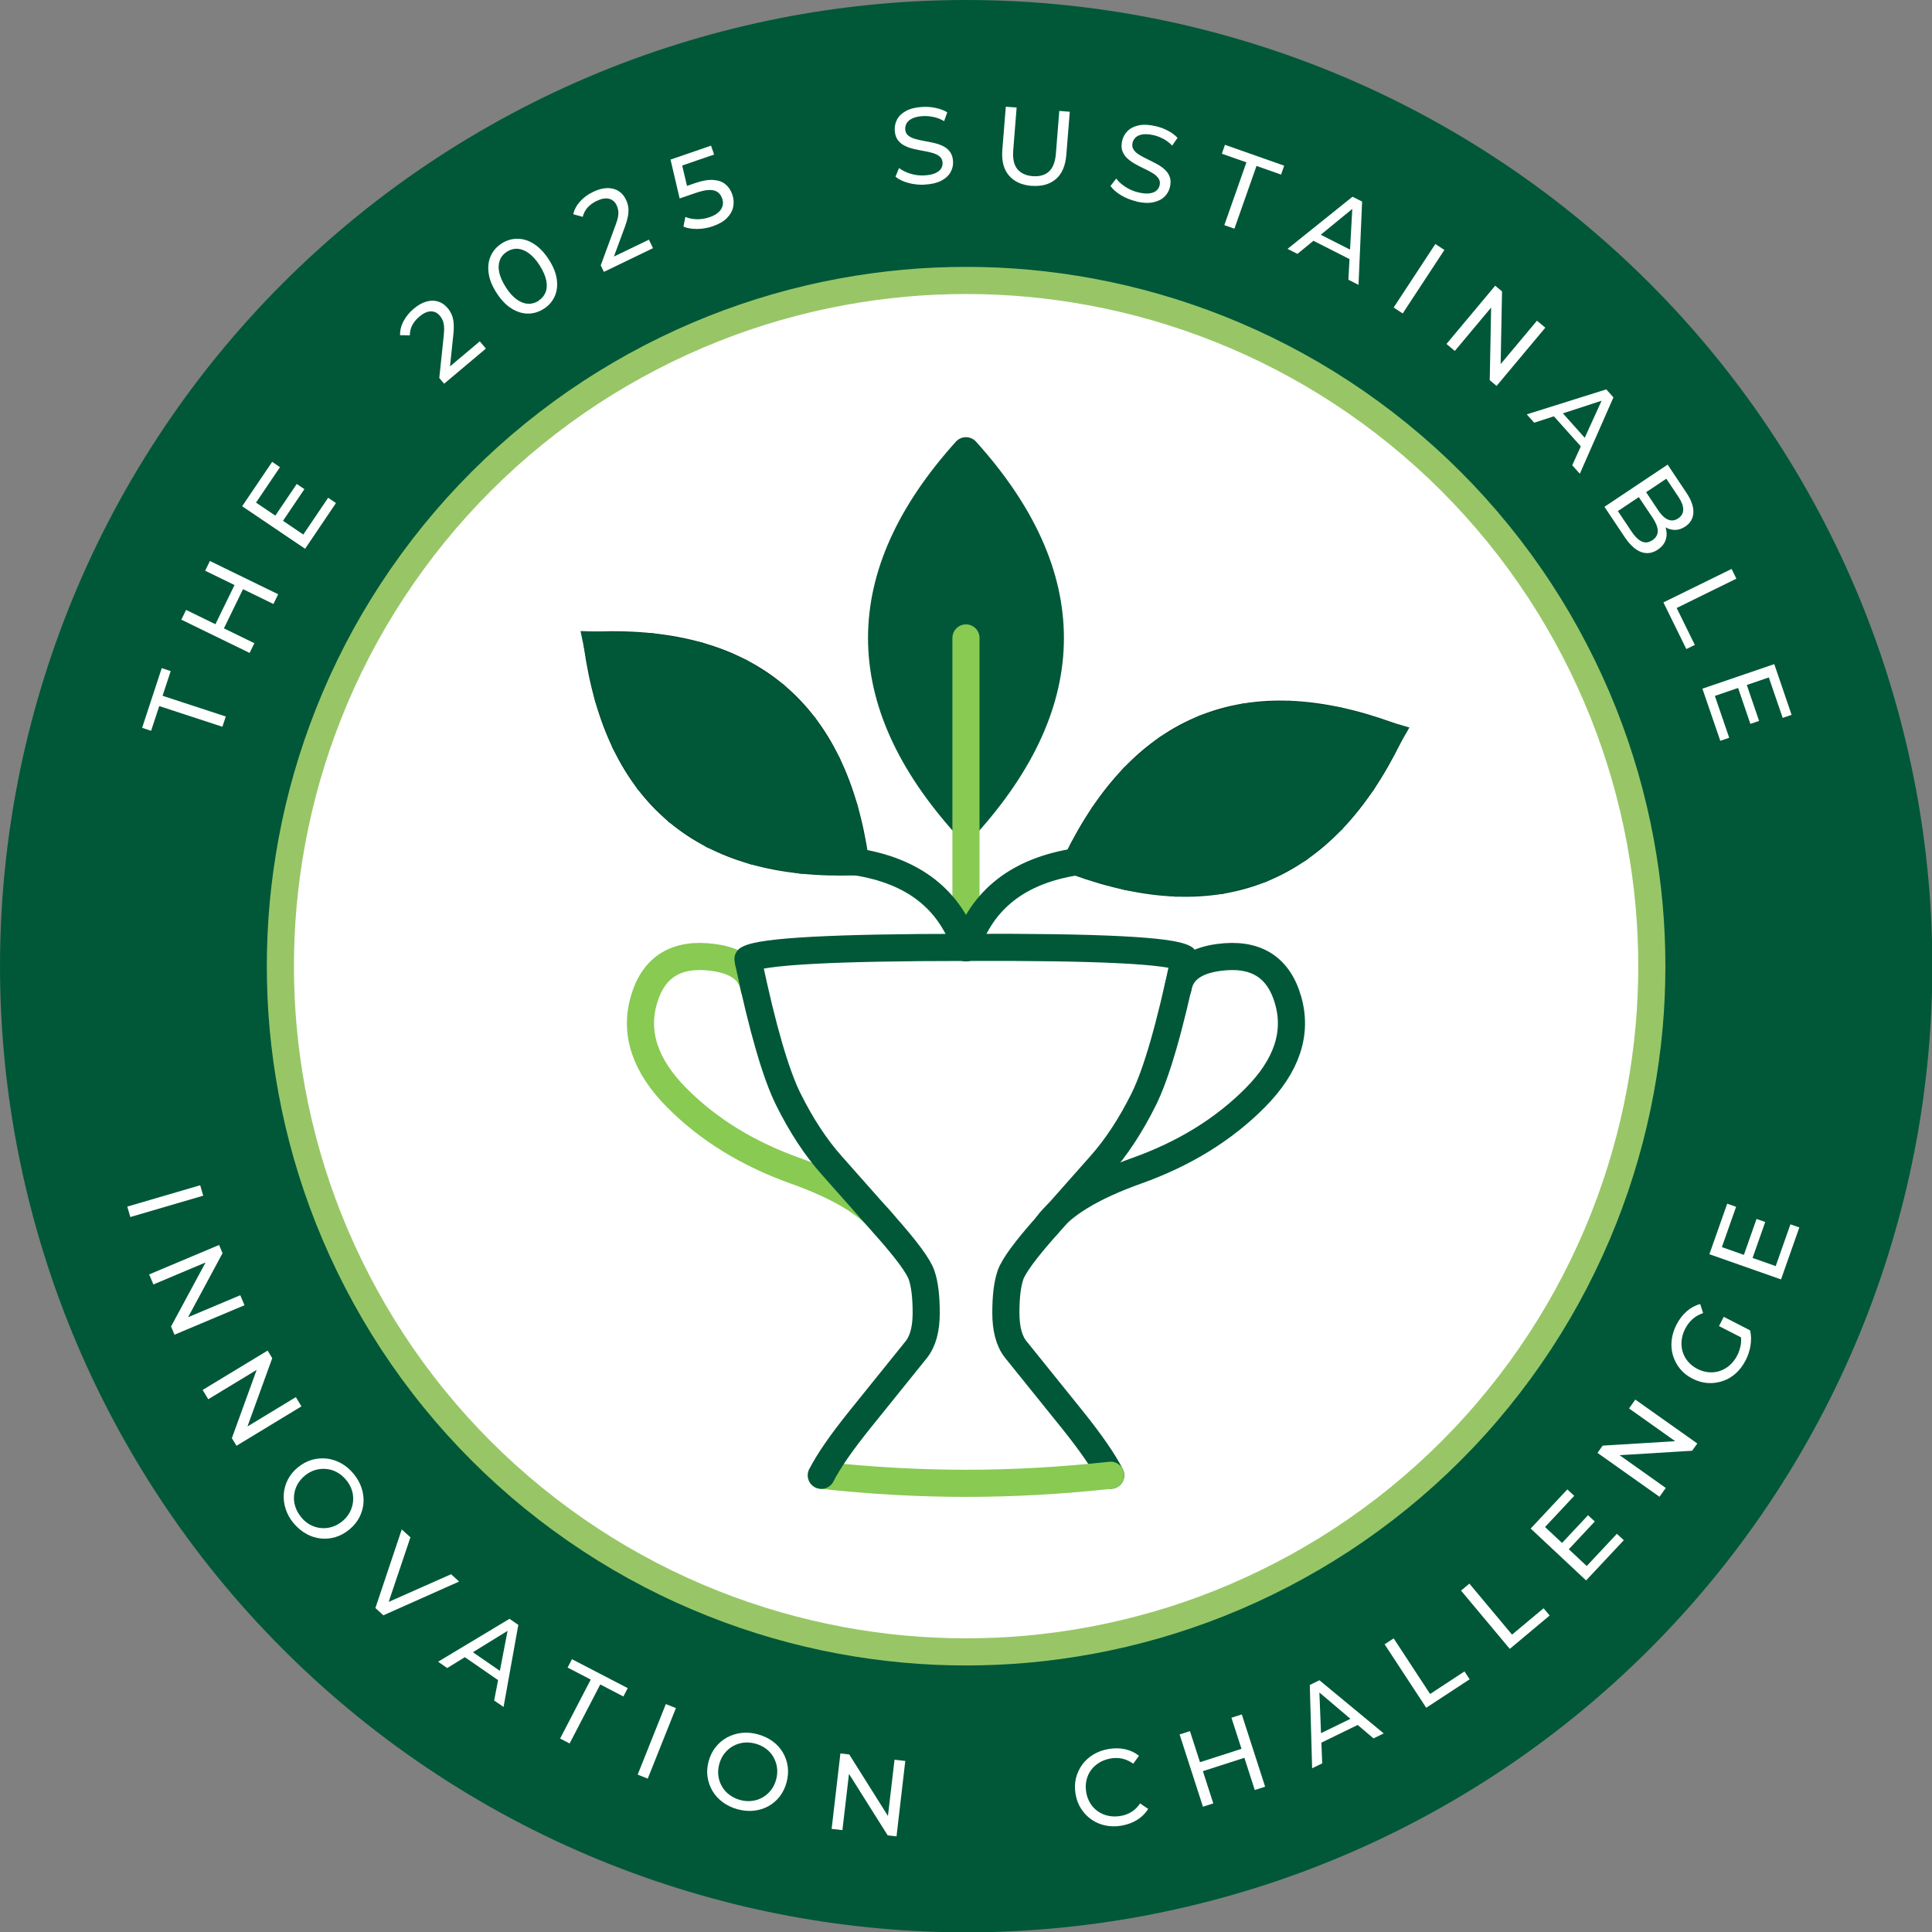 <?xml version="1.0" encoding="UTF-8"?>
<svg xmlns="http://www.w3.org/2000/svg" viewBox="0 0 279.89 279.94">
  <rect x="0" y="0" width="279.89" height="279.94" fill="#808080" stroke="none"/>
  <defs>
    <style>
      .cls-1, .cls-2 {
        stroke-miterlimit: 10;
      }

      .cls-1, .cls-2, .cls-3, .cls-4, .cls-5, .cls-6 {
        stroke-width: 3.93px;
      }

      .cls-1, .cls-3, .cls-5 {
        stroke: #005839;
      }

      .cls-1, .cls-3, .cls-7 {
        fill: #005839;
      }

      .cls-2 {
        stroke: #98c667;
      }

      .cls-2, .cls-8 {
        fill: #fff;
      }

      .cls-3, .cls-4, .cls-5, .cls-6 {
        stroke-linecap: round;
        stroke-linejoin: round;
      }

      .cls-4 {
        stroke: #01472c;
      }

      .cls-4, .cls-5, .cls-6 {
        fill: none;
      }

      .cls-8, .cls-7, .cls-9 {
        stroke-width: 0px;
      }

      .cls-9 {
        fill: #01472c;
      }

      .cls-6 {
        stroke: #88ca52;
      }
    </style>
  </defs>
  <g id="katman_2" data-name="katman 2">
    <path class="cls-7" d="m279.94,139.97c0,4.2-.19,8.39-.57,12.58-.39,4.32-.98,8.62-1.77,12.89-.81,4.39-1.84,8.75-3.07,13.04-1.26,4.41-2.74,8.75-4.42,13.01-3.47,8.77-7.82,17.17-12.99,25.07-5.27,8.07-11.37,15.57-18.18,22.38-6.81,6.81-14.31,12.91-22.38,18.18-7.9,5.16-16.3,9.52-25.07,12.99-4.26,1.69-8.6,3.16-13.01,4.42-4.3,1.23-8.65,2.25-13.04,3.07-4.27.79-8.57,1.38-12.89,1.77-4.18.38-8.38.57-12.58.57s-8.39-.19-12.58-.57c-4.32-.39-8.62-.98-12.89-1.77-4.39-.81-8.75-1.84-13.04-3.07-4.41-1.26-8.75-2.74-13.01-4.42-8.77-3.47-17.17-7.82-25.07-12.99-8.07-5.27-15.57-11.37-22.38-18.18-6.81-6.81-12.91-14.31-18.18-22.38-5.16-7.9-9.52-16.3-12.99-25.07-1.69-4.26-3.16-8.6-4.42-13.01-1.23-4.3-2.25-8.65-3.07-13.04-.79-4.27-1.38-8.57-1.77-12.89-.38-4.18-.57-8.38-.57-12.58s.19-8.39.57-12.58c.39-4.32.98-8.62,1.77-12.89.81-4.39,1.84-8.75,3.07-13.04,1.26-4.41,2.74-8.75,4.42-13.01,3.47-8.77,7.82-17.17,12.99-25.07,5.27-8.07,11.37-15.57,18.18-22.38,6.81-6.81,14.31-12.91,22.38-18.18,7.9-5.16,16.3-9.52,25.07-12.99,4.26-1.69,8.6-3.16,13.01-4.42,4.3-1.23,8.65-2.25,13.04-3.07,4.27-.79,8.57-1.38,12.89-1.77,4.18-.38,8.38-.57,12.58-.57s8.39.19,12.58.57c4.32.39,8.62.98,12.89,1.77,4.39.81,8.75,1.84,13.04,3.07,4.41,1.26,8.75,2.74,13.01,4.42,8.77,3.47,17.17,7.82,25.07,12.99,8.07,5.27,15.57,11.37,22.38,18.18s12.91,14.31,18.18,22.38c5.16,7.9,9.52,16.3,12.99,25.07,1.69,4.26,3.16,8.6,4.42,13.01,1.23,4.3,2.25,8.65,3.07,13.04.79,4.27,1.38,8.57,1.77,12.89.38,4.18.57,8.38.57,12.58Z"/>
    <path class="cls-8" d="m239.3,139.97c0,2.98-.13,5.96-.4,8.93-.28,3.07-.7,6.12-1.26,9.15-1.17,6.32-2.95,12.51-5.32,18.49-2.47,6.23-5.55,12.19-9.22,17.79-3.74,5.72-8.07,11.05-12.9,15.88-4.84,4.84-10.16,9.16-15.88,12.9-5.61,3.66-11.57,6.75-17.79,9.22-5.98,2.37-12.17,4.15-18.49,5.32-3.03.56-6.08.98-9.15,1.26-2.97.27-5.95.4-8.93.4s-5.96-.13-8.93-.4c-3.07-.28-6.12-.7-9.15-1.26-6.32-1.17-12.51-2.95-18.49-5.32-6.23-2.46-12.19-5.55-17.79-9.22-5.72-3.74-11.05-8.07-15.88-12.9-4.84-4.84-9.16-10.16-12.9-15.88-3.66-5.61-6.75-11.57-9.22-17.79-2.37-5.98-4.15-12.17-5.32-18.49-.56-3.03-.98-6.08-1.26-9.15-.27-2.97-.4-5.95-.4-8.93s.13-5.96.4-8.93c.28-3.07.7-6.12,1.26-9.15,1.17-6.32,2.95-12.51,5.32-18.49,2.46-6.23,5.55-12.19,9.22-17.79,3.74-5.72,8.07-11.05,12.9-15.88,4.84-4.84,10.16-9.16,15.88-12.9,5.61-3.66,11.57-6.75,17.79-9.22,5.98-2.37,12.17-4.15,18.49-5.32,3.03-.56,6.08-.98,9.15-1.26,2.97-.27,5.95-.4,8.93-.4s5.96.13,8.93.4c3.07.28,6.12.7,9.15,1.26,6.32,1.17,12.51,2.95,18.49,5.32,6.23,2.47,12.19,5.55,17.79,9.22,5.72,3.74,11.05,8.07,15.88,12.9,4.84,4.84,9.16,10.16,12.9,15.88,3.66,5.61,6.75,11.57,9.22,17.79,2.37,5.98,4.15,12.17,5.32,18.49.56,3.03.98,6.08,1.26,9.15.27,2.97.4,5.95.4,8.93Z"/>
    <path class="cls-2" d="m239.3,139.97c0,2.98-.13,5.96-.4,8.93-.28,3.07-.7,6.12-1.26,9.15-1.17,6.32-2.95,12.51-5.32,18.49-2.47,6.23-5.55,12.19-9.22,17.79-3.74,5.72-8.07,11.05-12.9,15.88-4.84,4.84-10.16,9.16-15.88,12.9-5.61,3.66-11.57,6.75-17.79,9.22-5.98,2.37-12.17,4.15-18.49,5.32-3.03.56-6.08.98-9.15,1.26-2.97.27-5.95.4-8.93.4s-5.96-.13-8.93-.4c-3.07-.28-6.12-.7-9.15-1.26-6.32-1.17-12.51-2.95-18.49-5.32-6.23-2.46-12.19-5.55-17.79-9.22-5.72-3.74-11.05-8.07-15.88-12.9-4.84-4.84-9.16-10.16-12.9-15.88-3.66-5.61-6.75-11.57-9.22-17.79-2.37-5.98-4.15-12.17-5.32-18.49-.56-3.03-.98-6.08-1.26-9.15-.27-2.97-.4-5.95-.4-8.93s.13-5.96.4-8.93c.28-3.07.7-6.12,1.26-9.15,1.17-6.32,2.95-12.51,5.32-18.49,2.46-6.23,5.55-12.19,9.22-17.79,3.74-5.72,8.07-11.05,12.9-15.88,4.84-4.84,10.16-9.16,15.88-12.9,5.61-3.66,11.57-6.75,17.79-9.22,5.98-2.37,12.17-4.15,18.49-5.32,3.03-.56,6.08-.98,9.15-1.26,2.97-.27,5.95-.4,8.93-.4s5.96.13,8.93.4c3.07.28,6.12.7,9.15,1.26,6.32,1.17,12.51,2.95,18.49,5.32,6.23,2.47,12.19,5.55,17.79,9.22,5.72,3.74,11.05,8.07,15.88,12.9,4.84,4.84,9.16,10.16,12.9,15.88,3.66,5.61,6.75,11.57,9.22,17.79,2.37,5.98,4.15,12.17,5.32,18.49.56,3.03.98,6.08,1.26,9.15.27,2.97.4,5.95.4,8.93Z"/>
  </g>
  <g id="Aucune">
    <polygon class="cls-9" points="139.94 119.55 134.59 112.77 130.77 105.99 128.48 99.21 127.72 92.42 128.48 85.64 130.77 78.86 134.59 72.08 139.94 65.3 145.29 72.08 149.11 78.86 151.4 85.64 152.17 92.42 151.4 99.21 149.11 105.99 145.29 112.77 139.94 119.55"/>
    <path class="cls-5" d="m151.69,177.52c2.14-2.95,6.48-5.59,13.01-7.92,6.86-2.45,12.58-5.97,17.15-10.58s6.15-9.33,4.75-14.16c-1.4-4.83-4.76-6.88-10.09-6.15-3.51.48-5.46,1.98-5.86,4.49"/>
    <path class="cls-6" d="m128.19,177.52c-2.14-2.95-6.48-5.59-13.01-7.92-6.86-2.45-12.58-5.97-17.15-10.58s-6.15-9.33-4.75-14.16c1.4-4.83,4.76-6.88,10.09-6.15,3.51.48,5.46,1.98,5.86,4.49"/>
    <path class="cls-5" d="m160.91,213.72c-1.05-2.06-2.93-4.78-5.65-8.16-2.7-3.35-5.39-6.69-8.09-10.04-.97-1.2-1.45-2.98-1.45-5.33s.22-4.18.67-5.48,2.16-3.64,5.15-7.01c2.64-2.97,5.27-5.95,7.91-8.93,2.29-2.58,4.36-5.74,6.22-9.47,1.86-3.73,3.82-10.51,5.88-20.35"/>
    <path class="cls-4" d="m155.96,124.84c9.61-19.69,24.7-25.78,45.28-18.27-9.61,19.69-24.7,25.78-45.28,18.27Z"/>
    <polygon class="cls-1" points="155.96 124.84 159.82 118.1 164.19 112.62 169.08 108.43 174.48 105.51 180.4 103.86 186.83 103.49 193.78 104.4 201.24 106.58 197.38 113.33 193 118.8 188.12 122.99 182.71 125.91 176.8 127.56 170.36 127.93 163.42 127.02 155.96 124.84"/>
    <path class="cls-4" d="m123.93,124.84c-3.04-21.7-15.51-32.16-37.4-31.39,3.04,21.7,15.51,32.16,37.4,31.39Z"/>
    <polygon class="cls-1" points="123.93 124.84 116.16 124.61 109.28 123.32 103.27 120.98 98.16 117.58 93.92 113.13 90.57 107.62 88.11 101.07 86.53 93.46 94.3 93.69 101.18 94.98 107.18 97.33 112.3 100.72 116.53 105.17 119.88 110.68 122.35 117.23 123.93 124.84"/>
    <path class="cls-3" d="m139.94,119.55c16.3-18.08,16.3-36.17,0-54.25-16.3,18.08-16.3,36.17,0,54.25Z"/>
    <line class="cls-6" x1="139.94" y1="137.3" x2="139.94" y2="92.42"/>
    <path class="cls-5" d="m171.55,138.82c-1.99-1.13-12.53-1.65-31.6-1.57-19.08,0-29.61.57-31.59,1.7.04.17.07.34.11.51"/>
    <path class="cls-5" d="m123.93,124.84c8.36,1.28,13.7,5.44,16.01,12.46"/>
    <path class="cls-5" d="m155.96,124.84c-8.36,1.28-13.7,5.44-16.01,12.46"/>
    <path class="cls-6" d="m118.98,213.72c7.15.78,14.14,1.17,20.96,1.17s13.81-.39,20.96-1.17"/>
    <path class="cls-5" d="m108.46,139.47c2.02,9.56,3.94,16.18,5.77,19.84,1.86,3.73,3.93,6.89,6.22,9.47,2.64,2.98,5.27,5.95,7.91,8.93,2.98,3.37,4.7,5.7,5.15,7.01s.67,3.13.67,5.48-.48,4.13-1.45,5.33c-2.7,3.35-5.39,6.69-8.09,10.04-2.72,3.38-4.61,6.1-5.65,8.16"/>
  </g>
  <g id="text">
    <g>
      <path class="cls-8" d="m32.23,105.29l-9.16-3-1.18,3.58-1.3-.43,2.84-8.65,1.3.43-1.18,3.58,9.16,3-.49,1.48Z"/>
      <path class="cls-8" d="m36.85,93.18l-.69,1.41-9.89-4.82.69-1.41,9.89,4.82Zm-7.13-10.5l.69-1.41,9.89,4.82-.69,1.41-9.89-4.82Zm5.55,2.54l-2.9,5.95-1.23-.6,2.9-5.95,1.23.6Z"/>
      <path class="cls-8" d="m43.95,77.42l3.59-5.31,1.13.77-4.47,6.62-9.12-6.16,4.35-6.43,1.13.77-3.47,5.13,6.85,4.63Zm-4.13-2.62l3.17-4.69,1.11.75-3.17,4.69-1.11-.75Z"/>
      <path class="cls-8" d="m64.33,55.58l-.69-.82.65-6.19c.06-.54.07-.99.04-1.34-.04-.34-.11-.63-.22-.87s-.23-.44-.38-.61c-.36-.43-.8-.65-1.32-.64-.51,0-1.06.26-1.65.75-.45.38-.79.79-1.03,1.24-.24.45-.35.95-.36,1.48l-1.41-.02c-.02-.68.14-1.36.5-2.03.36-.68.86-1.29,1.51-1.83.59-.49,1.17-.83,1.77-1,.59-.18,1.15-.19,1.69-.03s1,.47,1.41.95c.23.27.42.57.57.9s.25.72.3,1.19c.05.47.04,1.04-.03,1.73l-.58,5.52-.68-.23,5.09-4.28.88,1.05-6.05,5.09Z"/>
      <path class="cls-8" d="m78.78,44.73c-.72.47-1.48.7-2.29.7s-1.6-.25-2.39-.74c-.79-.49-1.5-1.24-2.15-2.24-.65-1-1.04-1.96-1.16-2.88-.13-.92-.03-1.74.3-2.48.33-.74.85-1.34,1.57-1.81.71-.46,1.47-.69,2.29-.69s1.61.24,2.39.74c.78.49,1.5,1.24,2.15,2.24.65,1,1.04,1.96,1.17,2.88.13.91.03,1.74-.3,2.48-.33.74-.85,1.34-1.57,1.8Zm-.76-1.17c.48-.31.82-.72,1.02-1.22s.22-1.08.09-1.74c-.14-.66-.46-1.38-.96-2.17s-1.04-1.37-1.58-1.76c-.55-.39-1.09-.6-1.63-.63-.54-.03-1.05.12-1.53.43-.48.31-.83.72-1.02,1.23s-.23,1.09-.09,1.75c.14.66.46,1.38.96,2.17s1.04,1.37,1.58,1.76c.55.39,1.09.6,1.63.63.54.02,1.05-.12,1.54-.43Z"/>
      <path class="cls-8" d="m87.49,39.4l-.46-.96,2.15-5.84c.19-.51.32-.94.37-1.29.05-.34.05-.64,0-.89-.05-.25-.12-.48-.22-.69-.25-.51-.62-.82-1.12-.94-.5-.12-1.09-.01-1.78.32-.53.26-.96.57-1.3.95-.34.38-.58.83-.71,1.35l-1.37-.37c.14-.66.47-1.28.98-1.85.51-.57,1.15-1.04,1.91-1.4.69-.33,1.34-.51,1.96-.54.62-.02,1.16.1,1.64.38.48.28.86.7,1.13,1.27.16.32.27.66.33,1.01.07.35.06.76,0,1.22-.07.46-.22,1.02-.45,1.67l-1.92,5.2-.61-.39,5.99-2.89.59,1.23-7.12,3.44Z"/>
      <path class="cls-8" d="m103.26,32.78c-.73.25-1.48.38-2.25.39-.77,0-1.44-.1-2-.34l.28-1.41c.46.21,1,.32,1.63.34.63.02,1.25-.08,1.88-.3.79-.27,1.34-.65,1.65-1.13.31-.48.37-1.01.17-1.57-.13-.39-.34-.69-.63-.91s-.69-.33-1.2-.33c-.51,0-1.17.15-1.97.42l-2.36.81-1.32-5.63,5.87-2.02.44,1.29-5.32,1.83.52-.99,1.05,4.44-1.02-.45,2.01-.69c1.04-.36,1.92-.51,2.65-.46.73.05,1.31.26,1.76.63.45.37.78.87.99,1.48.2.59.25,1.19.13,1.78s-.42,1.13-.9,1.62c-.48.49-1.17.89-2.06,1.2Z"/>
      <path class="cls-8" d="m134.01,26.75c-.84.05-1.65-.04-2.42-.25s-1.4-.51-1.86-.9l.51-1.26c.44.34.99.62,1.65.82.66.21,1.34.29,2.04.25.64-.04,1.15-.14,1.54-.31.39-.17.67-.39.85-.65.17-.27.25-.56.23-.89-.02-.38-.16-.67-.42-.89-.26-.22-.59-.38-.99-.5-.4-.12-.84-.22-1.31-.3s-.96-.18-1.44-.29-.93-.27-1.33-.47c-.4-.2-.74-.48-1-.83-.26-.36-.41-.83-.44-1.42-.03-.56.09-1.09.36-1.59.27-.49.71-.9,1.32-1.22.61-.32,1.39-.51,2.35-.56.64-.04,1.28.01,1.91.15.64.13,1.19.34,1.67.63l-.45,1.28c-.49-.29-1-.49-1.53-.6-.53-.11-1.04-.16-1.53-.13-.62.03-1.12.14-1.51.32-.39.18-.67.4-.84.68-.17.27-.24.57-.23.89.02.39.16.69.42.91.26.22.59.38.99.5s.84.21,1.31.3c.48.08.96.18,1.44.29.48.11.93.26,1.33.46.4.2.74.47,1,.83.26.35.41.82.44,1.39.03.55-.09,1.08-.37,1.57-.28.49-.72.9-1.34,1.22-.62.32-1.41.51-2.37.56Z"/>
      <path class="cls-8" d="m149.46,26.93c-1.44-.11-2.54-.62-3.3-1.51s-1.08-2.13-.95-3.72l.5-6.24,1.57.12-.49,6.17c-.1,1.22.1,2.14.59,2.74s1.23.95,2.21,1.03c.99.08,1.78-.14,2.36-.66.58-.52.92-1.39,1.02-2.62l.49-6.17,1.52.12-.5,6.24c-.13,1.59-.63,2.76-1.52,3.52s-2.05,1.08-3.51.97Z"/>
      <path class="cls-8" d="m164.7,29.19c-.82-.18-1.57-.48-2.27-.89-.69-.41-1.21-.87-1.55-1.36l.83-1.07c.33.45.79.86,1.37,1.23.58.37,1.22.64,1.9.79.62.14,1.15.18,1.57.12.42-.06.75-.19.99-.4.24-.21.39-.47.46-.79.08-.37.03-.69-.17-.97-.19-.28-.46-.53-.82-.75s-.75-.43-1.19-.64c-.44-.2-.88-.43-1.31-.67-.44-.24-.82-.51-1.16-.81-.34-.3-.58-.66-.74-1.07-.16-.41-.17-.91-.05-1.48.12-.55.38-1.03.77-1.43.39-.4.93-.68,1.6-.83.67-.15,1.48-.12,2.42.09.62.14,1.23.35,1.8.65.58.3,1.06.65,1.44,1.06l-.78,1.12c-.39-.41-.83-.74-1.31-.99-.48-.25-.96-.43-1.44-.53-.6-.13-1.12-.16-1.54-.1-.42.07-.75.21-.99.43-.24.22-.39.48-.46.8-.08.38-.03.71.16.99.19.28.46.53.82.74.35.22.75.43,1.19.64.44.21.87.43,1.31.67.44.23.82.5,1.16.8s.58.65.74,1.06c.16.41.17.9.05,1.46-.12.54-.38,1.01-.78,1.42-.4.4-.94.67-1.62.82-.68.15-1.49.12-2.43-.09Z"/>
      <path class="cls-8" d="m177.37,32.61l3.2-9.09-3.56-1.25.45-1.29,8.58,3.02-.45,1.29-3.56-1.25-3.2,9.09-1.47-.52Z"/>
      <path class="cls-8" d="m186.52,36.06l9.42-7.56,1.39.7-.52,12.07-1.47-.75.61-11.04.56.29-8.55,7.01-1.44-.73Zm3.14-1.49l.95-.93,5.52,2.8-.16,1.33-6.31-3.2Z"/>
      <path class="cls-8" d="m201.9,44.55l6.04-9.2,1.31.86-6.04,9.2-1.31-.86Z"/>
      <path class="cls-8" d="m209.55,49.83l7.06-8.44.99.83-.22,11.6-.52-.43,5.8-6.93,1.21,1.01-7.06,8.44-.99-.83.22-11.6.52.43-5.8,6.93-1.21-1.01Z"/>
      <path class="cls-8" d="m221.18,60.03l11.52-3.62,1.04,1.16-4.87,11.06-1.1-1.23,4.58-10.06.42.47-10.51,3.43-1.08-1.21Zm3.46-.25l1.22-.52,4.13,4.62-.63,1.18-4.71-5.27Z"/>
      <path class="cls-8" d="m232.44,73.42l9.15-6.11,2.74,4.1c.7,1.05,1.03,2.01.99,2.85-.04.85-.43,1.52-1.16,2.01-.5.33-.99.5-1.48.5s-.95-.12-1.38-.37-.8-.6-1.09-1.03l.55-.03c.35.52.57,1.05.65,1.57.08.52.03,1.02-.17,1.49-.2.47-.56.88-1.08,1.23-.78.52-1.59.64-2.41.34-.82-.3-1.62-1.03-2.4-2.19l-2.92-4.37Zm1.93.6l2.01,3.01c.48.72.97,1.19,1.47,1.42s1.01.16,1.53-.19c.53-.35.79-.81.78-1.35-.01-.55-.26-1.18-.74-1.9l-2.09-3.12,1.06-.71,1.87,2.8c.44.66.91,1.1,1.4,1.3.49.2.98.14,1.46-.18.49-.33.73-.75.73-1.28s-.22-1.12-.66-1.79l-1.79-2.68-7.03,4.7Z"/>
      <path class="cls-8" d="m240.98,87.27l9.88-4.85.69,1.41-8.65,4.25,2.63,5.35-1.23.6-3.32-6.76Z"/>
      <path class="cls-8" d="m248.43,100.81l2.08,6.07-1.29.44-2.59-7.55,10.41-3.56,2.51,7.35-1.29.44-2.01-5.86-7.82,2.68Zm4.58-1.72l1.83,5.35-1.26.43-1.83-5.35,1.26-.43Z"/>
    </g>
    <g>
      <path class="cls-8" d="m18.44,174.8l10.56-3.09.44,1.51-10.56,3.09-.44-1.51Z"/>
      <path class="cls-8" d="m21.6,184.63l10.14-4.27.5,1.19-5.5,10.22-.26-.62,8.33-3.51.61,1.45-10.14,4.27-.5-1.19,5.51-10.22.26.62-8.33,3.51-.61-1.45Z"/>
      <path class="cls-8" d="m29.36,201.36l9.41-5.7.67,1.1-3.96,10.91-.35-.58,7.73-4.69.81,1.34-9.41,5.71-.67-1.1,3.96-10.91.35.58-7.73,4.69-.81-1.34Z"/>
      <path class="cls-8" d="m42.55,220.69c-.54-.65-.92-1.33-1.16-2.07-.24-.73-.33-1.46-.28-2.19.06-.73.25-1.42.59-2.08.34-.66.82-1.25,1.44-1.76s1.29-.88,2-1.09,1.43-.27,2.16-.2c.73.08,1.42.3,2.1.67.67.37,1.28.88,1.82,1.53.53.65.92,1.33,1.16,2.06.24.73.33,1.45.28,2.18-.06.73-.26,1.42-.6,2.08-.34.66-.83,1.25-1.45,1.76-.63.52-1.3.89-2.01,1.1-.71.21-1.43.28-2.15.2-.73-.08-1.42-.3-2.09-.68-.67-.37-1.27-.88-1.81-1.52Zm1.07-.9c.39.48.84.85,1.33,1.11.49.27,1.01.42,1.55.47s1.07,0,1.61-.17c.53-.16,1.03-.44,1.5-.83.47-.39.83-.83,1.08-1.32.25-.49.41-1.01.46-1.55.05-.54,0-1.08-.17-1.61-.17-.53-.45-1.04-.85-1.51-.39-.47-.83-.83-1.32-1.1-.49-.27-1.01-.42-1.56-.47-.55-.05-1.08,0-1.61.16-.53.16-1.03.43-1.49.82-.47.39-.83.83-1.09,1.32s-.41,1.01-.46,1.55c-.05.54.01,1.08.18,1.61s.45,1.03.84,1.5Z"/>
      <path class="cls-8" d="m54.38,232.97l3.82-11.4,1.26,1.14-3.54,10.51-.72-.66,10.15-4.5,1.16,1.06-10.97,4.89-1.15-1.05Z"/>
      <path class="cls-8" d="m63.46,240.74l10.35-6.22,1.28.88-2.14,11.89-1.36-.94,2.09-10.86.52.36-9.41,5.8-1.33-.92Zm3.31-1.06l1.06-.79,5.1,3.52-.34,1.29-5.82-4.02Z"/>
      <path class="cls-8" d="m81.14,251.87l4.44-8.55-3.35-1.74.63-1.21,8.08,4.19-.63,1.21-3.35-1.74-4.44,8.55-1.38-.72Z"/>
      <path class="cls-8" d="m92.38,257.09l4.08-10.22,1.46.58-4.08,10.22-1.46-.58Z"/>
      <path class="cls-8" d="m106.85,262.11c-.81-.22-1.52-.56-2.14-1.02-.62-.46-1.12-1-1.49-1.63-.37-.63-.61-1.31-.72-2.04-.11-.73-.05-1.49.16-2.27.21-.78.55-1.46,1.01-2.04.46-.58,1.01-1.05,1.65-1.4.64-.35,1.34-.57,2.1-.66s1.55-.02,2.37.2c.81.22,1.52.56,2.14,1.01.62.45,1.11,1,1.48,1.62.37.63.61,1.31.71,2.05.1.74.04,1.5-.17,2.28-.21.79-.55,1.47-1,2.06-.46.58-1,1.05-1.64,1.4-.64.35-1.34.57-2.1.65s-1.55.01-2.35-.21Zm.35-1.35c.6.16,1.17.21,1.73.14.56-.07,1.07-.23,1.54-.5.47-.27.87-.62,1.22-1.06.34-.44.59-.95.75-1.54.16-.59.2-1.15.13-1.7-.07-.55-.25-1.06-.51-1.53s-.62-.88-1.07-1.22c-.45-.34-.97-.59-1.56-.75-.59-.16-1.16-.2-1.71-.14-.56.07-1.07.24-1.55.51-.48.27-.88.63-1.22,1.06-.34.43-.59.95-.75,1.53-.16.59-.2,1.16-.13,1.71.07.55.25,1.06.52,1.53.27.47.63.88,1.08,1.21.45.34.96.59,1.55.75Z"/>
      <path class="cls-8" d="m120.48,264.95l1.27-10.93,1.28.15,6.18,9.82-.67-.08,1.05-8.98,1.56.18-1.27,10.93-1.28-.15-6.18-9.82.67.08-1.05,8.98-1.56-.18Z"/>
      <path class="cls-8" d="m162.51,264.48c-.83.14-1.61.14-2.36-.02-.74-.15-1.42-.44-2.01-.85s-1.1-.93-1.5-1.55c-.41-.62-.68-1.33-.82-2.14-.14-.81-.12-1.57.05-2.29s.48-1.38.9-1.97c.43-.59.97-1.08,1.62-1.48.65-.39,1.39-.66,2.21-.8.84-.14,1.63-.14,2.39.03s1.43.48,2.02.95l-.84,1.15c-.49-.36-1.01-.6-1.56-.73-.55-.12-1.12-.13-1.71-.03-.61.11-1.16.31-1.64.6-.49.3-.89.66-1.21,1.1-.32.44-.54.93-.66,1.48s-.13,1.12-.03,1.72c.1.6.31,1.14.6,1.61s.67.86,1.12,1.17c.45.31.95.52,1.51.63.56.12,1.14.12,1.75.02.59-.1,1.12-.3,1.6-.6s.89-.71,1.22-1.22l1.18.8c-.4.64-.93,1.17-1.59,1.58-.66.41-1.41.69-2.26.84Z"/>
      <path class="cls-8" d="m175.77,261.26l-1.5.48-3.38-10.47,1.5-.48,3.38,10.47Zm4.64-6.65l-6.3,2.03-.42-1.3,6.3-2.03.42,1.3Zm-2.01-5.76l1.5-.48,3.38,10.47-1.5.48-3.38-10.47Z"/>
      <path class="cls-8" d="m190.09,256.17l-.34-12.07,1.4-.68,9.31,7.7-1.48.72-8.43-7.15.56-.28.44,11.05-1.46.71Zm.7-3.4l-.17-1.32,5.57-2.71.96.93-6.36,3.1Z"/>
      <path class="cls-8" d="m206.62,247.41l-6.03-9.2,1.31-.86,5.28,8.06,4.98-3.27.75,1.14-6.3,4.13Z"/>
      <path class="cls-8" d="m218.72,238.87l-7.06-8.44,1.21-1.01,6.18,7.39,4.57-3.82.88,1.05-5.77,4.83Z"/>
      <path class="cls-8" d="m229.86,226.88l4.38-4.68,1,.93-5.46,5.83-8.03-7.52,5.31-5.67,1,.93-4.23,4.52,6.04,5.65Zm-3.67-3.24l3.87-4.13.98.91-3.87,4.13-.98-.91Z"/>
      <path class="cls-8" d="m240.41,216.84l-8.98-6.36.75-1.05,11.58-.71-.39.55-7.37-5.23.91-1.28,8.98,6.36-.75,1.05-11.58.71.39-.55,7.37,5.23-.91,1.28Z"/>
      <path class="cls-8" d="m252.89,197.07c-.39.76-.87,1.39-1.44,1.9-.57.51-1.2.88-1.9,1.11-.69.23-1.41.33-2.15.28-.74-.05-1.47-.26-2.2-.63s-1.33-.84-1.8-1.42c-.47-.57-.81-1.21-1.03-1.91-.21-.7-.28-1.43-.2-2.2.08-.76.31-1.52.7-2.29.4-.77.89-1.42,1.47-1.93s1.24-.87,1.97-1.06l.42,1.31c-.6.2-1.11.49-1.53.87-.42.38-.78.84-1.06,1.39-.29.56-.46,1.13-.52,1.7-.06.58-.01,1.12.15,1.65.16.52.42,1,.78,1.42s.82.78,1.36,1.06c.53.27,1.08.43,1.64.48.56.05,1.1-.02,1.62-.19.52-.18.99-.45,1.42-.83.43-.38.79-.85,1.08-1.41.27-.52.44-1.07.53-1.63.08-.56.04-1.15-.13-1.76l1.47-.25c.16.7.18,1.42.06,2.18s-.36,1.48-.71,2.17Zm-.22-3.1l-3.64-1.86.69-1.34,3.82,1.96-.87,1.25Z"/>
      <path class="cls-8" d="m257.25,183.42l2.13-6.05,1.29.45-2.65,7.53-10.38-3.65,2.58-7.32,1.29.45-2.06,5.84,7.8,2.75Zm-4.66-1.49l1.88-5.34,1.26.44-1.88,5.34-1.26-.44Z"/>
    </g>
  </g>
</svg>